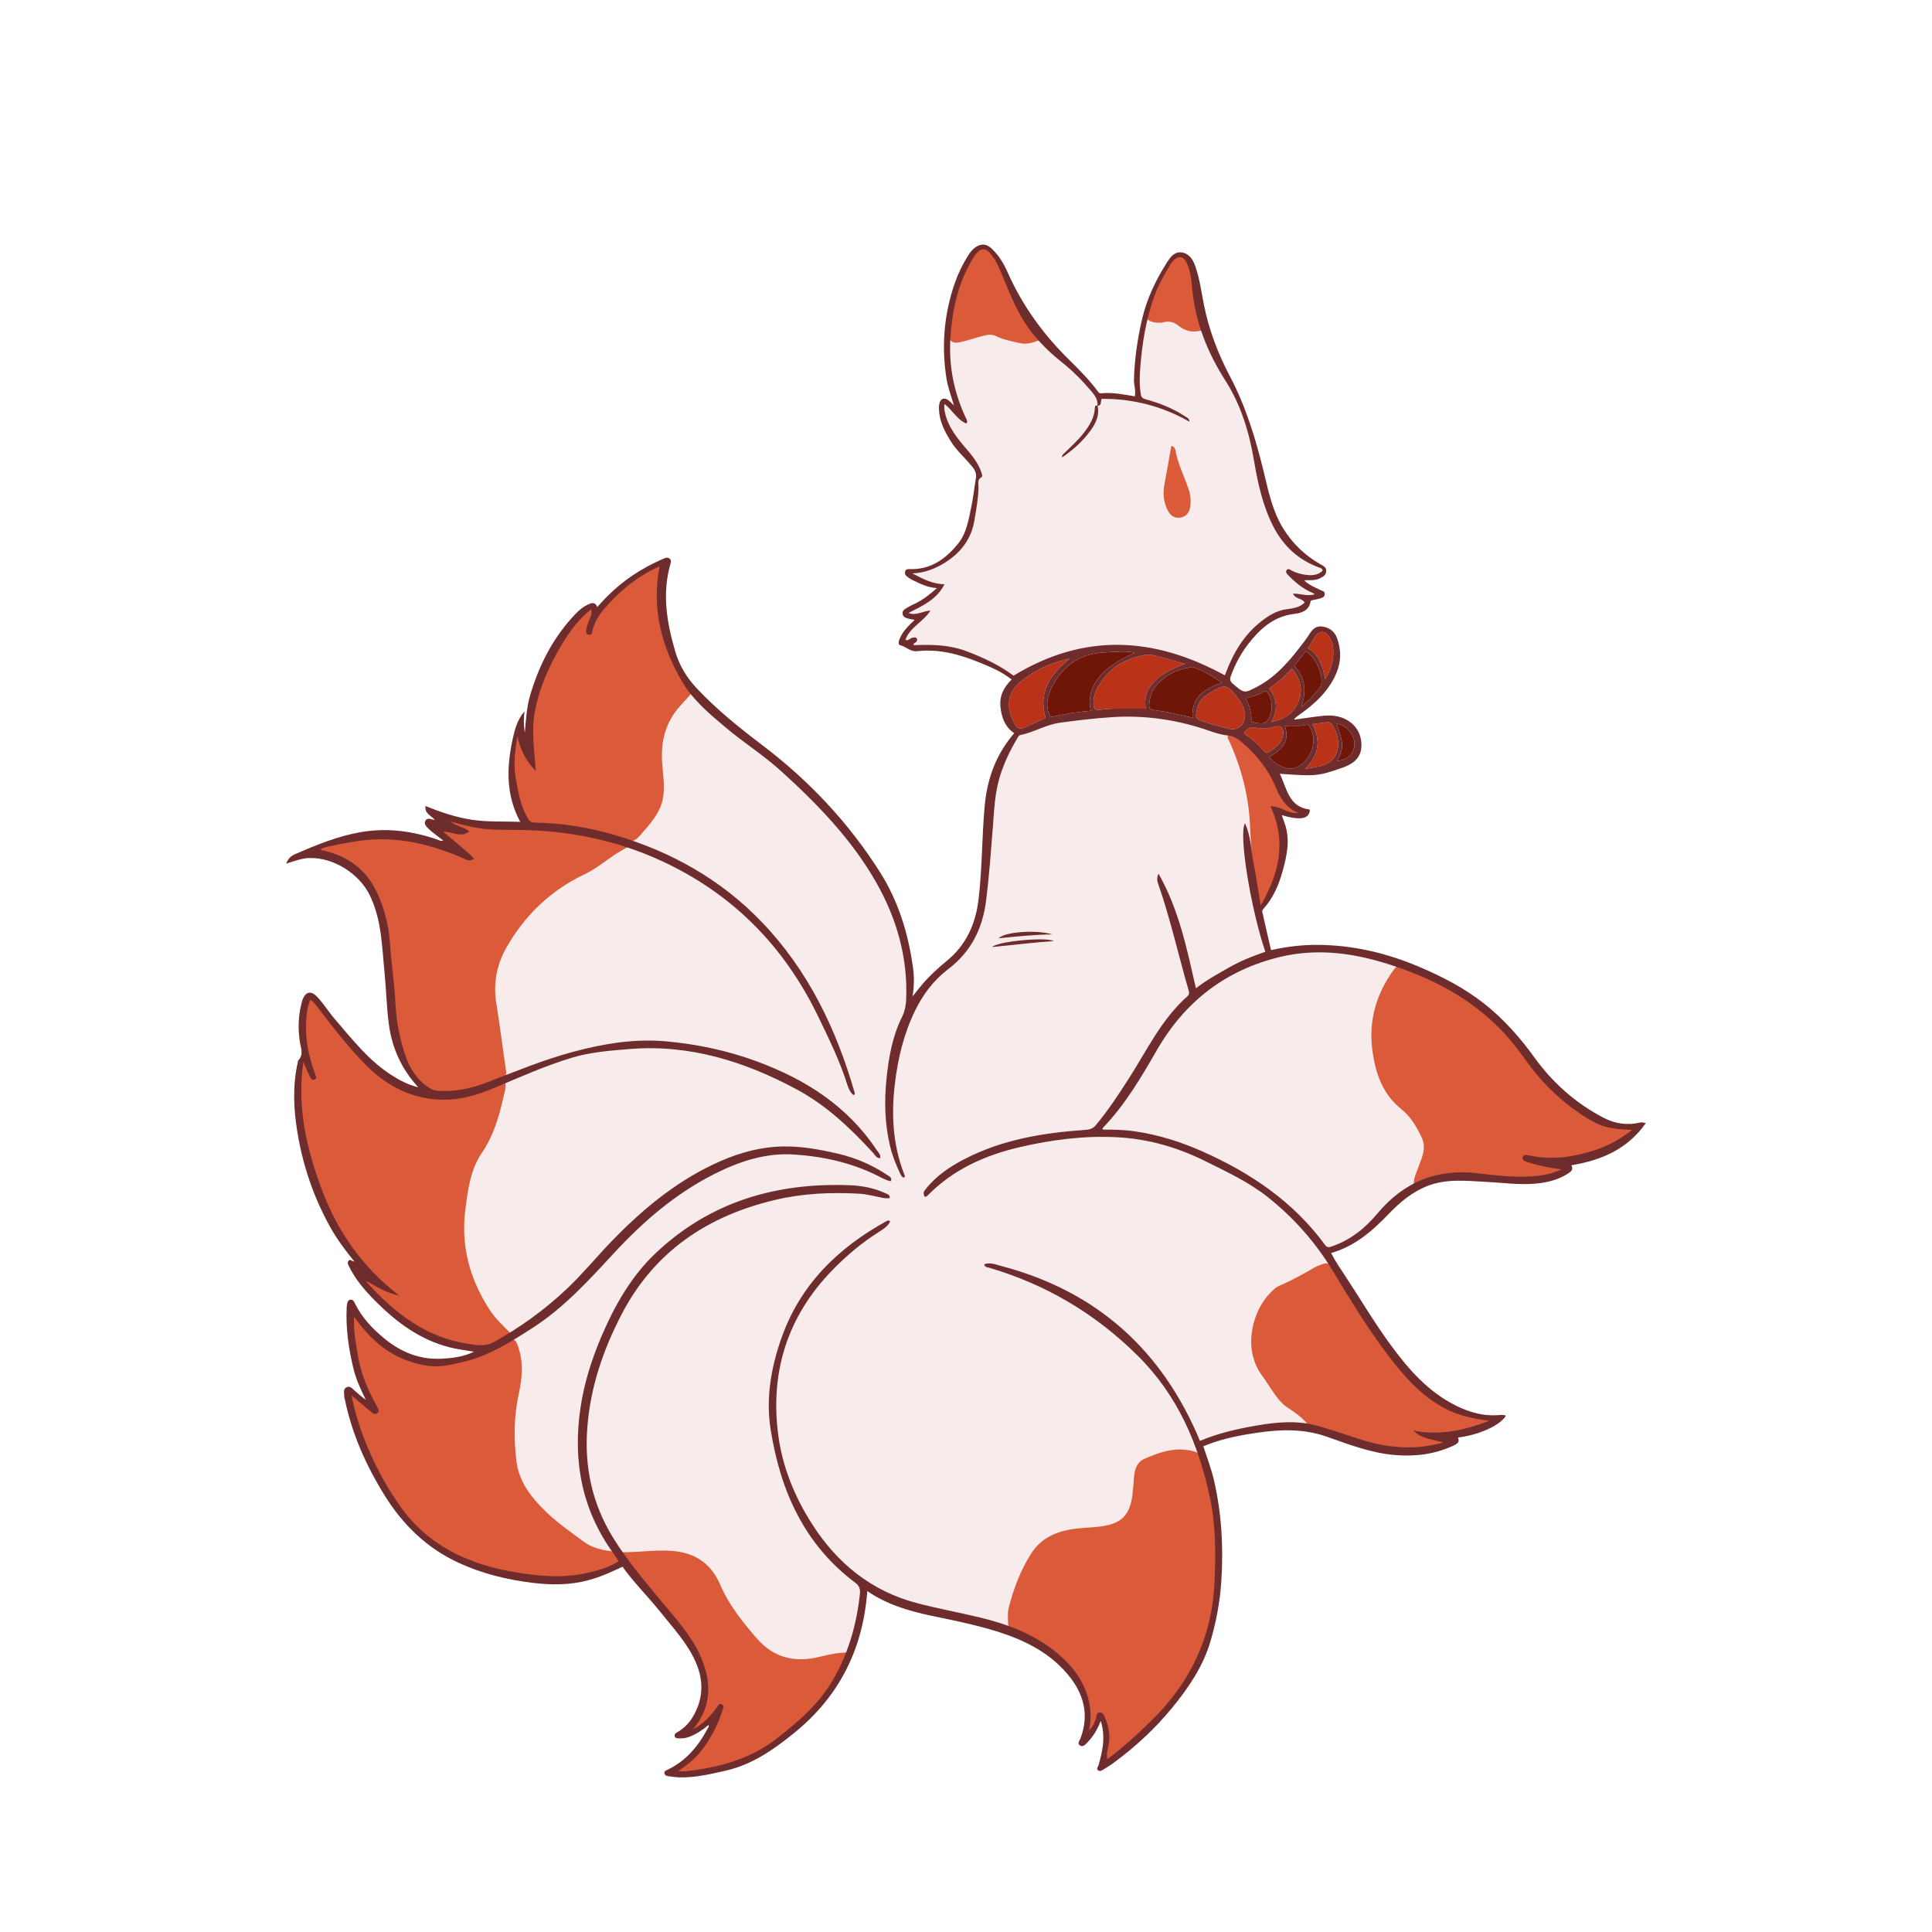 <?xml version="1.0" encoding="utf-8"?>
<!-- Generator: Adobe Illustrator 27.5.0, SVG Export Plug-In . SVG Version: 6.00 Build 0)  -->
<svg version="1.1" xmlns="http://www.w3.org/2000/svg" xmlns:xlink="http://www.w3.org/1999/xlink" x="0px" y="0px"
	 viewBox="0 0 500 500" style="enable-background:new 0 0 500 500;" xml:space="preserve">
<g id="BACKGROUND">
</g>
<g id="OBJECTS">
	<g>
		<g>
			<path style="fill:#F7EBEB;" d="M284.02,104.967c0.137-1.499-0.648-2.614-1.545-3.673c-2.326-2.745-4.838-5.301-7.664-7.541
				c-2.57-2.038-4.941-4.284-7.054-6.803c-3.966-4.726-6.195-10.37-8.49-15.979c-0.781-1.909-1.628-3.78-2.961-5.366
				c-1.245-1.482-2.415-1.465-3.652,0.035c-0.564,0.685-1.012,1.475-1.452,2.251c-3.444,6.088-4.809,12.761-5.234,19.63
				c-0.456,7.376,0.988,14.437,4.218,21.107c0.154,0.318,0.219,0.58-0.109,0.976c-2.409-0.974-3.555-3.492-5.658-5.059
				c-0.09,0.816-0.039,1.373,0.077,1.955c0.75,3.777,3.028,6.667,5.442,9.476c1.62,1.885,3.195,3.786,4.011,6.192
				c0.159,0.467,0.417,1.118,0.05,1.328c-1.109,0.636-0.757,1.629-0.765,2.5c-0.029,2.908-0.563,5.742-1.037,8.596
				c-0.806,4.858-3.458,8.362-7.534,10.952c-2.604,1.654-5.376,2.729-8.542,2.853c2.57,1.316,5.047,2.745,8.312,2.807
				c-2.061,4.087-5.812,5.606-9.318,7.441c2.073,0.787,3.691-0.546,5.67-0.622c-1.744,2.886-5.286,4.255-6.466,7.57
				c0.789,0.348,1.229-0.456,1.874-0.565c0.408-0.069,0.876-0.202,1.109,0.296c0.186,0.396-0.059,0.682-0.348,0.958
				c-0.184,0.175-0.629,0.168-0.485,0.69c4.643-0.217,9.257-0.111,13.696,1.575c4.394,1.669,8.618,3.643,12.136,6.319
				c18.296-11.166,36.378-10.096,54.641-0.119c-0.075,0.066,0.032,0.011,0.077-0.075c0.095-0.184,0.158-0.383,0.232-0.578
				c1.951-5.159,4.692-9.786,9.1-13.245c1.953-1.532,4.017-2.838,6.59-3.182c1.66-0.222,3.399-0.434,4.693-1.711
				c-0.645-1.239-2.352-0.808-3.011-2.334c1.933-0.049,3.722,0.789,5.646,0.167c-0.354-0.211-0.522-0.338-0.709-0.418
				c-2.42-1.035-4.405-2.668-6.205-4.543c-0.316-0.329-0.721-0.75-0.405-1.249c0.373-0.587,0.847-0.174,1.24,0.037
				c1.221,0.656,2.557,1.003,3.894,1.169c1.534,0.19,3.089,0.06,4.23-1.126c-0.169-0.578-0.473-0.624-0.782-0.734
				c-5.491-1.952-9.466-5.664-12.068-10.794c-2.668-5.26-3.933-11-4.899-16.749c-1.249-7.434-3.347-14.477-7.437-20.884
				c-4.619-7.237-7.759-15.028-8.567-23.672c-0.199-2.135-0.413-4.308-1.246-6.331c-0.967-2.348-2.329-2.573-3.953-0.682
				c-0.171,0.199-0.339,0.406-0.472,0.631c-1.525,2.578-3.032,5.166-4.067,7.992c-2.223,6.065-3.235,12.385-3.728,18.784
				c-0.173,2.243-0.236,4.529,0.138,6.791c0.131,0.791,0.451,1.105,1.25,1.32c3.613,0.972,7.067,2.352,10.213,4.419
				c0.442,0.29,1.051,0.442,1.173,1.41c-7.175-4.085-14.734-6.008-22.766-5.931c-0.343,0.719,0.105,1.742-1.045,1.805
				L284.02,104.967z"/>
			<path style="fill:#F7EBEB;" d="M90.991,361.15c1.789,9.494,6.629,20.309,12.632,28.75c3.982,5.599,9.088,9.763,15.28,12.672
				c5.681,2.668,11.707,4.038,17.886,4.841c5.097,0.663,10.201,0.821,15.245-0.353c2.781-0.648,5.546-1.427,8.073-2.991
				c-0.402-0.629-0.684-1.136-1.027-1.598c-8.482-11.452-10.914-24.28-8.844-38.193c0.953-6.406,2.891-12.502,5.419-18.418
				c3.424-8.011,7.693-15.565,14.076-21.589c14.079-13.287,31.186-18.264,50.198-17.538c3.145,0.12,6.271,0.715,9.185,2.056
				c0.544,0.251,1.225,0.391,1.156,1.276c-0.613,0.082-1.168,0.074-1.754-0.043c-2.06-0.409-4.12-0.974-6.202-1.092
				c-7.236-0.41-14.461-0.086-21.533,1.57c-17.612,4.124-31.489,13.365-39.971,29.767c-4.753,9.19-8.024,18.774-8.814,29.238
				c-0.778,10.311,1.291,19.703,6.707,28.508c3.589,5.834,8.003,10.972,12.326,16.23c4.683,5.697,9.888,11.052,11.749,18.678
				c0.634,2.599,0.671,4.909,0.199,7.378c-0.52,2.718-1.829,5.064-3.584,7.197c2.623-1.27,4.439-3.36,6.11-5.604
				c0.336-0.452,0.575-1.158,1.309-0.797c0.738,0.363,0.329,1.025,0.167,1.539c-1.112,3.543-2.798,6.799-4.968,9.809
				c-1.696,2.353-3.897,4.174-6.48,5.884c1.542,0.212,2.771-0.01,4.017-0.181c7.821-1.072,15.145-3.284,21.522-8.251
				c5.578-4.345,10.879-8.9,14.467-15.091c3.797-6.551,5.967-13.674,6.865-21.167c0.158-1.318,0.583-2.801-0.991-3.975
				c-13.293-9.918-19.468-23.9-21.975-39.722c-1.253-7.91,0.057-15.753,2.678-23.323c4.85-14.008,14.634-23.628,27.356-30.614
				c0.29-0.159,0.58-0.236,0.914,0.095c-0.617,1.286-1.793,2.017-2.932,2.733c-4.449,2.797-8.418,6.165-12.073,9.923
				c-11.536,11.862-16.062,26.176-14,42.388c1.068,8.392,4.271,16.278,8.89,23.443c6.496,10.077,15.299,17.219,27.045,20.295
				c5.282,1.383,10.663,2.383,15.979,3.642c7.292,1.727,14.219,4.329,20.103,9.136c4.307,3.519,7.528,7.75,8.564,13.418
				c0.417,2.285,0.387,4.5-0.152,6.757c1.071-0.945,1.543-2.13,1.896-3.408c0.136-0.493,0.137-1.272,0.961-1.241
				c0.664,0.026,0.992,0.55,1.215,1.1c0.919,2.264,1.544,4.536,1.051,7.059c-0.236,1.205-0.62,2.477-0.37,3.941
				c4.148-3.09,7.789-6.435,11.342-9.898c10.146-9.89,15.818-21.828,16.419-36.017c0.308-7.266,0.347-14.55-1.18-21.732
				c-2.965-13.947-8.378-26.572-18.748-36.835c-10.958-10.845-23.722-18.421-38.483-22.735c-0.394-0.115-1.012-0.032-1.19-0.877
				c1.568-0.604,3.068,0.096,4.475,0.466c24.642,6.482,41.604,21.772,51.354,45.248c4.856-2.06,9.765-3.137,14.733-3.993
				c5.331-0.919,10.658-1.389,15.963,0.168c3.229,0.948,6.435,1.964,9.625,3.045c7.34,2.488,14.79,3.422,22.642,1.192
				c-2.774-0.842-5.622-0.916-7.724-3.084c6.898,1.37,13.336-0.109,19.642-2.534c-4.083-0.515-8.002-1.321-11.654-3.284
				c-6.073-3.265-10.466-8.303-14.535-13.65c-5.305-6.97-9.832-14.476-14.371-21.946c-4.478-7.369-10.061-13.682-16.759-18.999
				c-4.89-3.881-10.567-6.523-16.131-9.291c-7.194-3.578-14.789-5.789-22.842-6.208c-8.476-0.442-16.808,0.617-25.06,2.522
				c-8.998,2.077-17.173,5.695-23.794,12.336c-0.28,0.281-0.55,0.671-1.057,0.491c-0.301-1.088-0.308-1.093,0.364-1.951
				c2.662-3.399,6.168-5.744,9.927-7.702c9.764-5.086,20.369-6.833,31.193-7.594c1.159-0.082,2.042-0.237,2.86-1.212
				c3.13-3.731,5.792-7.783,8.417-11.864c4.779-7.43,8.571-15.562,15.358-21.561c0.416-0.368,0.463-0.773,0.318-1.277
				c-2.671-9.234-4.758-18.635-7.913-27.731c-0.259-0.747-0.458-1.447,0.072-2.674c5.366,9.449,7.351,19.561,9.684,29.661
				c2.722-2.127,5.677-3.737,8.603-5.398c2.973-1.688,6.126-2.964,9.354-4.052c-3.762-11.027-6.987-30.67-5.255-33.254
				c1.576,3.493,1.573,7.14,2.259,10.614c0.698,3.534,1.203,7.107,1.793,10.662c4.76-8.19,6.793-16.576,2.535-25.687
				c2.687,0.003,4.66,2.077,7.193,1.744c-3.046-1.275-4.636-3.76-5.811-6.596c-1.944-4.688-5.02-8.515-8.875-11.756
				c-0.891-0.749-1.819-1.471-3.019-1.606c-1.737-0.194-3.417-0.628-5.051-1.206c-8.194-2.895-16.598-4.178-25.297-3.636
				c-4.576,0.285-9.107,0.839-13.645,1.455c-3.607,0.489-6.696,2.477-10.208,3.182c-0.437,0.088-0.62,0.532-0.839,0.897
				c-1.956,3.266-3.578,6.692-4.628,10.349c-1.228,4.278-1.356,8.712-1.706,13.121c-0.487,6.136-0.933,12.271-1.696,18.392
				c-0.918,7.368-3.921,13.345-9.835,17.841c-3.774,2.869-6.529,6.55-8.588,10.784c-2.908,5.979-4.421,12.333-5.202,18.906
				c-0.944,7.949-0.533,15.738,2.386,23.28c0.129,0.334,0.368,0.645-0.016,0.977c-0.594-0.147-0.804-0.64-1.024-1.114
				c-1.018-2.192-1.955-4.422-2.528-6.773c-1.438-5.899-1.601-11.874-0.967-17.892c0.576-5.467,1.526-10.829,3.999-15.817
				c0.708-1.428,1.01-2.981,1.074-4.57c0.434-10.845-2.458-20.92-7.745-30.222c-6.35-11.172-15.227-20.313-24.689-28.882
				c-4.541-4.113-9.748-7.399-14.426-11.349c-4.082-3.447-8.299-6.992-10.985-11.519c-5.425-9.144-8.076-19.116-5.993-29.921
				c-0.248-0.151-0.442,0.068-0.667,0.173c-5.508,2.553-10.012,6.372-13.893,10.984c-1.2,1.426-2.107,3.007-2.653,4.791
				c-0.214,0.698-0.106,1.914-1.221,1.559c-0.916-0.292-0.459-1.395-0.303-2.117c0.177-0.814,0.529-1.596,0.854-2.372
				c0.251-0.598,0.406-1.186,0.182-2.041c-4.214,3.351-6.917,7.719-9.359,12.266c-2.424,4.515-4.286,9.24-5.22,14.322
				c-0.936,5.092-0.053,10.144,0.248,15.24c-2.453-2.519-3.987-5.418-4.751-8.957c-0.583,3.629-1.033,6.996-0.477,10.441
				c0.605,3.753,1.279,7.461,3.194,10.822c0.396,0.695,0.844,1.047,1.729,1.061c7.035,0.112,13.924,1.206,20.68,3.184
				c14.656,4.292,27.613,11.551,38.196,22.606c11.95,12.483,19.232,27.616,23.964,44.079c0.06,0.21,0.116,0.529-0.328,0.643
				c-0.76-0.654-1.216-1.546-1.507-2.483c-1.943-6.251-4.812-12.1-7.659-17.967c-8.799-18.133-22.128-31.673-40.497-40.148
				c-11.912-5.496-24.466-7.955-37.539-8.032c-2.53-0.015-5.057,0.054-7.593-0.182c-3.125-0.29-6.136-1.049-9.402-1.951
				c1.537,1.24,3.344,1.345,4.825,2.524c-2.312,1.806-4.466,0.006-6.78,0.054c2.674,2.403,5.513,4.429,7.984,6.991
				c-1.325,1.008-2.306,0.112-3.217-0.279c-9.142-3.927-18.542-5.887-28.494-3.992c-1.341,0.255-2.706,0.41-4.027,0.739
				c-1.316,0.328-2.707,0.446-3.97,1.07c0.262,0.453,0.613,0.353,0.908,0.423c6.203,1.472,10.898,4.877,13.642,10.733
				c1.939,4.137,3.06,8.469,3.378,13.056c0.36,5.195,1.162,10.363,1.425,15.561c0.236,4.677,1.063,9.174,2.56,13.59
				c1.152,3.396,2.98,6.253,5.992,8.291c0.751,0.508,1.484,0.84,2.442,0.901c4.35,0.278,8.498-0.547,12.524-2.099
				c7.4-2.854,14.71-5.906,22.411-7.974c7.997-2.147,15.96-3.483,24.298-2.712c7.975,0.738,15.685,2.367,23.186,5.122
				c12.618,4.633,23.543,11.547,31.139,22.976c0.415,0.624,1.098,1.148,0.918,2.121c-1.025,0.028-1.326-0.809-1.824-1.353
				c-5.876-6.409-12.158-12.364-19.886-16.501c-13.49-7.222-27.681-11.661-43.243-10.378c-4.977,0.41-9.948,0.773-14.767,2.22
				c-6.915,2.077-13.482,5.029-20.12,7.82c-4.693,1.973-9.496,3.374-14.77,3.01c-7.556-0.521-13.572-3.926-18.71-9.151
				c-4.334-4.407-8.116-9.297-11.884-14.19c-0.658-0.855-1.218-1.827-2.281-2.449c-0.739,1.642-0.929,3.308-1.053,4.969
				c-0.368,4.915,0.58,9.631,2.298,14.213c0.189,0.505,0.517,1.072-0.07,1.392c-0.676,0.368-1.063-0.211-1.317-0.757
				c-0.57-1.225-1.108-2.464-1.66-3.697c-1.695,11.608,0.845,22.563,4.888,33.271c4.105,10.871,10.641,20,19.966,27.169
				c-3.117-0.665-5.748-2.166-8.391-3.73c-0.023,0.171-0.05,0.234-0.031,0.255c7.135,7.919,15.245,14.277,26.168,15.923
				c2.19,0.33,4.475,0.797,6.654-0.415c6.95-3.867,13.337-8.486,19.105-13.97c3.987-3.79,7.469-8.048,11.277-12.001
				c7.774-8.069,16.281-15.204,26.478-20.049c5.102-2.424,10.431-4.157,16.155-4.555c5.545-0.385,10.893,0.573,16.237,1.826
				c4.615,1.082,8.863,2.967,12.793,5.594c0.491,0.328,1.142,0.627,0.706,1.51c-1.296-0.264-2.377-0.92-3.489-1.472
				c-6.805-3.378-14.087-4.966-21.59-5.448c-7.471-0.48-14.361,1.878-20.902,5.22c-9.852,5.035-18.105,12.163-25.568,20.226
				c-6.531,7.056-12.971,14.177-21.153,19.443c-5.592,3.599-11.199,7.16-17.756,8.735c-3.005,0.722-6.067,1.499-9.201,1.063
				c-7.452-1.038-13.238-4.884-17.758-10.783c-0.423-0.552-0.843-1.106-1.465-1.922c-0.173,3.794,0.508,7.091,1.059,10.402
				c0.763,4.582,2.626,8.741,4.844,12.773c0.289,0.525,0.751,1.198,0.137,1.736c-0.693,0.607-1.273-0.005-1.792-0.434
				C94.298,363.941,92.734,362.614,90.991,361.15z"/>
			<path style="fill:#F7EBEB;" d="M422.405,292.428c-5.883-0.219-8.195-0.842-12.124-3.331c-5.678-3.596-10.534-8.099-14.521-13.507
				c-2.098-2.845-4.143-5.716-6.568-8.308c-8.661-9.259-19.556-14.697-31.485-18.247c-8.638-2.57-17.505-3.514-26.362-1.394
				c-14.108,3.377-24.715,11.563-31.957,24.151c-4.1,7.127-8.271,14.22-14.049,20.188c-0.036,0.038,0.04,0.184,0.083,0.356
				c2.777-0.004,5.577,0.047,8.342,0.453c6.071,0.892,11.854,2.724,17.471,5.22c12.496,5.551,23.502,13.005,31.686,24.17
				c0.62,0.845,1.174,0.594,1.896,0.341c4.716-1.655,8.445-4.629,11.62-8.432c6.841-8.193,15.467-11.752,26.212-10.426
				c4.579,0.565,9.222,1.096,13.877,0.763c2.51-0.18,4.975-0.583,7.601-1.782c-1.133-0.176-1.94-0.288-2.742-0.427
				c-2.169-0.378-4.307-0.881-6.396-1.585c-0.527-0.178-1.068-0.451-0.948-1.066c0.147-0.753,0.779-0.724,1.396-0.565
				c0.202,0.052,0.424,0.018,0.628,0.064c5.632,1.246,11.11,0.36,16.482-1.339C416.008,296.629,419.188,294.914,422.405,292.428z"/>
			<path style="fill:#BA3217;" d="M306.663,171.802c-2.504-0.704-4.762-1.398-7.053-1.957c-1.006-0.246-2.043-0.542-3.118-0.355
				c-4.28,0.744-8.023,2.466-10.768,5.967c-1.543,1.968-2.792,4.055-2.748,6.699c0.02,1.204,0.462,1.776,1.699,1.564
				c2.564-0.438,5.152-0.304,7.734-0.32c1.361-0.009,2.723-0.002,4.096-0.002C295.701,178.326,298.913,174.627,306.663,171.802z"/>
			<path style="fill:#701608;" d="M282.301,183.95c-1.378-6.006,2.524-11.119,11.331-15.022c-2.596-0.571-5.234-0.168-7.856-0.061
				c-6.25,0.255-10.704,3.447-13.521,8.889c-1.27,2.454-1.796,5.121-0.405,7.841C275.309,184.816,278.711,184.213,282.301,183.95z"
				/>
			<path style="fill:#701608;" d="M308.628,185.751c-0.357-5.494,3.231-7.47,7.582-9.086c-2.38-1.675-4.765-3.033-7.376-3.992
				c-0.186-0.068-0.424-0.044-0.627-0.006c-2.021,0.374-4.016,0.882-5.758,2.003c-2.605,1.677-4.681,3.797-4.986,7.089
				c-0.066,0.713-0.258,1.785,0.81,1.928C301.71,184.146,305.085,184.911,308.628,185.751z"/>
			<path style="fill:#BA3217;" d="M276.786,170.473c-4.687,0.959-8.891,2.894-12.595,5.899c-3.942,3.198-3.726,7.181-1.478,11.173
				c0.534,0.949,1.277,1.224,2.247,0.801c1.919-0.836,3.823-1.708,5.652-2.528C268.586,178.98,271.968,174.467,276.786,170.473z"/>
			<path style="fill:#BA3217;" d="M309.548,184.987c-0.14,0.698,0.362,1.26,1.464,1.611c2.402,0.764,4.799,1.532,7.267,2.056
				c1.63,0.346,3.242-0.557,3.71-2.128c0.695-2.329-0.374-4.214-1.706-5.937c-2.802-3.622-3.219-3.61-7.4-1.139
				C311.03,180.545,309.732,182.223,309.548,184.987z"/>
			<path style="fill:#701608;" d="M328.513,195.878c1.344,2.016,4.566,3.469,6.337,2.936c4.191-1.262,6.384-6.769,4.205-10.559
				c-0.204-0.355-0.348-0.839-0.903-0.678c-1.831,0.53-3.734,0.086-5.623,0.356C333.937,191.969,331.577,194.059,328.513,195.878z"
				/>
			<path style="fill:#BA3217;" d="M328.464,178.193c2.123,2.772,2.306,5.63,0.529,8.619c3.913-0.639,6.512-2.764,7.421-6.417
				c0.653-2.624-0.13-5.143-2.105-7.386C332.495,175.061,330.555,176.714,328.464,178.193z"/>
			<path style="fill:#BA3217;" d="M339.628,187.399c2.35,4.398,1.631,8.126-1.924,11.631c1.523-0.279,2.662-0.456,3.785-0.7
				c2.611-0.566,4.393-2.082,4.742-4.788c0.274-2.122-0.297-4.162-1.455-5.991c-0.298-0.47-0.776-0.717-1.355-0.646
				C342.233,187.051,341.047,187.213,339.628,187.399z"/>
			<path style="fill:#701608;" d="M337.902,168.541c-0.983,1.267-1.974,2.545-2.955,3.81c2.925,3.096,3.227,6.579,1.817,10.562
				c1.618-1.311,2.897-2.684,4.134-4.093c0.407-0.463,0.858-0.99,1.005-1.561C342.585,174.617,340.395,169.882,337.902,168.541z"/>
			<path style="fill:#BA3217;" d="M321.937,189.846c1.996,1.247,3.719,2.773,5.216,4.552c0.285,0.339,0.599,0.626,1.077,0.328
				c1.668-1.038,3.268-2.107,3.756-4.23c0.466-2.026-0.366-2.946-2.334-2.39c-1.395,0.394-2.873,0.632-4.214,0.291
				C323.861,187.995,322.815,188.281,321.937,189.846z"/>
			<path style="fill:#BA3217;" d="M338.479,167.732c3.051,1.764,3.796,4.773,4.491,7.996c1.426-2.229,2.064-4.491,2.095-6.873
				c0.018-1.401-0.238-2.842-1.093-4.046c-1.213-1.706-2.526-1.69-3.65,0.021C339.717,165.753,339.139,166.692,338.479,167.732z"/>
			<path style="fill:#701608;" d="M323.848,186.751c3.141,0.96,4.253,0.506,5.012-2.057c0.511-1.726,0.289-3.421-0.501-5.041
				c-0.323-0.663-0.773-1.029-1.493-0.589c-1.377,0.844-2.909,1.269-4.514,1.626C323.344,182.645,323.983,184.57,323.848,186.751z"
				/>
			<path style="fill:#701608;" d="M346.093,196.974c2.827-0.371,4.45-2.069,4.432-4.516c-0.018-2.455-2.128-4.818-4.615-5.168
				C347.753,192.511,347.776,193.424,346.093,196.974z"/>
		</g>
		<g>
			<path style="fill:#DB5A39;" d="M77.317,275.211c1.509-0.457,1.958-0.066,2.29,0.934c0.345,1.039,0.542,2.265,1.939,2.954
				c-1.347-2.928-2.036-5.882-2.422-8.867c-0.476-3.691-0.417-7.416,0.469-11.068c0.223-0.918,1.191-0.979,1.954-0.068
				c1.03,1.229,1.905,2.588,2.925,3.826c2.748,3.334,5.497,6.667,8.299,9.958c3.295,3.871,7.184,6.884,11.703,9.139
				c2.683,1.338,5.59,1.818,8.522,2.133c5.313,0.57,10.177-1.084,14.953-3.132c0.89-0.382,1.81-0.695,2.811-1.077
				c0.285,1.485-0.188,2.733-0.471,3.988c-1.143,5.058-2.567,10-5.552,14.363c-2.997,4.38-3.617,9.485-4.288,14.574
				c-1.259,9.543,1.11,18.18,6.312,26.17c1.488,2.286,3.469,4.094,5.511,6.158c-3.104,1.963-5.861,3.913-9.92,3.104
				c-3.408-0.679-6.758-1.341-10.019-2.58c-3.243-1.233-6.062-3.132-8.803-5.155c-3.044-2.247-5.711-4.936-8.333-7.658
				c-0.348-0.361-0.894-0.639-0.62-1.585c2.816,0.537,4.922,2.765,7.425,3.412C83.486,319.241,77.207,298.617,77.317,275.211z"/>
			<path style="fill:#DB5A39;" d="M285.813,455.397c0.926-4.1,1.731-8.105-0.971-11.827c-1.605,1.133-0.627,4.076-3.324,4.474
				c-0.04-0.451-0.144-0.773-0.083-1.06c1.229-5.786-0.83-10.573-4.389-14.977c-3.979-4.922-9.25-7.931-14.965-10.278
				c-0.848-0.348-1.157-0.733-1.189-1.556c-0.056-1.425-0.156-2.845,0.206-4.252c1.257-4.877,3.031-9.56,5.732-13.814
				c3.149-4.961,8.19-6.306,13.65-6.683c1.368-0.095,2.739-0.183,4.1-0.343c5.645-0.662,7.888-2.904,8.543-8.545
				c0.17-1.467,0.233-2.947,0.37-4.418c0.18-1.929,0.783-3.733,2.66-4.563c4.136-1.829,8.357-3.249,13.005-1.887
				c1.039,0.304,1.669,0.852,1.947,1.771c1.361,4.504,2.354,9.079,3.016,13.752c0.477,3.367,0.853,6.789,0.737,10.106
				c-0.121,3.483,0.03,6.994-0.397,10.499c-0.496,4.076-1.248,8.068-2.275,12.026c-1.252,4.825-3.771,9.007-6.53,13.088
				c-2.199,3.252-4.812,6.168-7.513,8.964c-2.349,2.432-4.836,4.776-7.539,6.854c-0.907,0.697-1.765,1.456-2.658,2.171
				C287.374,455.358,286.777,455.776,285.813,455.397z"/>
			<path style="fill:#DB5A39;" d="M122.156,222.511c-2.506-2.966-5.672-4.656-8.13-7.538c2.435-0.511,4.362,1.212,6.608,0.286
				c-1.336-1.135-3.229-0.912-4.156-2.475c1.322-0.516,2.349-0.012,3.363,0.282c3.012,0.874,6.102,1.288,9.21,1.359
				c4.416,0.1,8.84-0.04,13.245,0.36c5.626,0.511,11.208,1.298,16.602,3.075c1.17,0.385,2.443,0.457,3.74,1.306
				c-4.171,1.953-7.38,5.214-11.442,7.143c-8.838,4.197-15.545,10.745-20.273,19.16c-2.442,4.347-3.302,9.269-2.456,14.391
				c0.945,5.721,1.629,11.485,2.489,17.221c0.182,1.216-0.251,1.787-1.343,2.194c-4.216,1.57-8.366,3.215-12.991,3.41
				c-1.569,0.066-3.079-0.209-4.626-0.168c-1.2,0.031-1.886-1.21-2.786-1.879c-2.013-1.496-3.403-3.572-4.238-5.902
				c-1.718-4.795-2.769-9.697-3.03-14.858c-0.196-3.867-0.542-7.77-1.059-11.645c-0.521-3.903-0.571-7.866-1.678-11.689
				c-2.138-7.387-6.112-13.131-13.844-15.519c-0.93-0.287-1.889-0.484-2.849-0.726c-0.382-0.819,0.128-1.09,0.813-1.228
				c2.937-0.591,5.867-1.216,8.815-1.749c2.702-0.488,5.446-0.257,8.173-0.341c5.833-0.18,11.252,1.554,16.628,3.501
				C118.575,221.074,120.182,221.74,122.156,222.511z"/>
			<path style="fill:#DB5A39;" d="M90.734,361.038c2.771,0.739,4.136,3.403,6.773,4.349c-4.359-7.682-6.287-15.912-6.241-24.588
				c0.519-0.38,0.905-0.248,1.153,0.142c1.348,2.119,3.175,3.798,4.931,5.56c3.541,3.552,7.895,5.364,12.694,6.443
				c3.248,0.73,6.277-0.294,9.376-0.795c4.439-0.718,8.162-3.191,12.093-5.127c1.26-0.621,1.822-0.47,2.346,0.86
				c1.688,4.28,1.329,8.596,0.383,12.926c-1.267,5.798-1.315,11.693-0.567,17.484c0.708,5.476,4.154,9.709,8.113,13.419
				c2.857,2.677,6.08,4.901,9.211,7.234c1.995,1.487,4.34,2.148,6.77,2.445c0.967,0.118,1.644,0.473,2.14,1.291
				c0.785,1.292,0.644,1.894-0.809,2.503c-3.737,1.568-7.571,2.601-11.671,2.919c-8.549,0.663-16.76-0.772-24.757-3.557
				c-6.203-2.16-11.827-5.386-16.252-10.375c-2.931-3.304-5.323-7.001-7.53-10.819c-2.179-3.77-4.019-7.698-5.394-11.829
				c-1.057-3.174-2.151-6.342-2.833-9.627C90.623,361.704,90.693,361.491,90.734,361.038z"/>
			<path style="fill:#DB5A39;" d="M133.797,189.995c1.276,3.036,2.133,6.285,4.706,8.806c-0.241-2.002-0.463-3.877-0.715-5.712
				c-0.559-4.065-0.096-8.002,0.888-11.9c1.94-7.682,5.67-14.481,10.549-20.673c0.681-0.864,1.558-1.573,2.324-2.373
				c0.519-0.542,1.104-0.451,1.73-0.294c0.659,2.139-1.342,3.788-0.949,5.93c3.41-8.811,10.398-13.743,18.553-17.551
				c-1.93,12.262,1.321,23.045,8.1,33.181c-0.847,0.939-1.98,2.174-3.09,3.429c-3.641,4.117-4.902,8.98-4.541,14.372
				c0.194,2.889,0.678,5.767,0.322,8.683c-0.535,4.385-3.459,7.33-6.15,10.448c-1.162,1.346-2.209,1.663-4.019,1.039
				c-5.277-1.819-10.683-3.17-16.299-3.598c-2.492-0.19-4.964-0.661-7.477-0.586c-0.749,0.022-1.135-0.381-1.453-0.972
				c-1.84-3.422-2.631-7.124-3.206-10.937C132.499,197.497,133.014,193.821,133.797,189.995z"/>
			<path style="fill:#DB5A39;" d="M394.418,299.83c3.294,1.579,6.813,1.869,10.218,2.507c0.013,0.361,0.151,0.67-0.305,0.824
				c-2.308,0.779-4.637,1.447-7.088,1.599c-5.21,0.325-10.393-0.287-15.554-0.722c-5.532-0.467-10.748,0.069-15.827,2.657
				c-0.035-1.838,0.735-3.334,1.314-4.881c0.887-2.371,1.986-4.738,0.796-7.318c-1.292-2.803-2.864-5.492-5.278-7.429
				c-4.741-3.804-6.591-8.882-7.449-14.678c-1.183-7.996,0.813-15.032,5.493-21.473c0.633-0.872,1.144-1.094,2.19-0.691
				c7.768,2.992,15.154,6.605,21.616,11.995c4.951,4.129,8.677,9.249,12.568,14.287c4.738,6.134,10.48,11.187,17.645,14.335
				c2.229,0.979,4.712,1.487,7.239,0.939c0.298-0.065,0.622-0.009,0.894-0.009c0.333,0.63,0.066,0.942-0.361,1.245
				c-5.377,3.823-11.241,6.216-17.909,6.737c-3.053,0.238-6.016,0.274-9-0.362C395.307,299.325,394.893,299.233,394.418,299.83z"/>
			<path style="fill:#DB5A39;" d="M386.228,367.32c-0.619,2.439-14.103,4.582-19.71,3.208c2.214,1.599,5.083,1.61,7.503,2.81
				c-1.836,0.926-3.72,1.161-5.566,1.411c-6.091,0.826-11.994-0.266-17.734-2.213c-3.76-1.276-7.533-2.482-11.383-3.44
				c-0.455-0.113-0.769-0.328-1.032-0.642c-1.373-1.642-3.081-2.876-4.865-4.014c-1.644-1.049-2.81-2.539-3.893-4.107
				c-1.049-1.519-2.021-3.091-3.096-4.591c-4.861-6.787-2.393-16.456,2.394-21.252c0.675-0.676,1.366-1.357,2.243-1.734
				c3.203-1.378,6.247-3.053,9.248-4.816c0.271-0.159,0.574-0.264,0.868-0.382c2.498-1.008,2.541-0.903,4.098,1.271
				c2.804,3.918,5.013,8.209,7.714,12.177c4.532,6.66,8.906,13.481,15.056,18.853c4.382,3.827,9.332,6.463,15.239,7.011
				C384.29,366.959,385.257,367.167,386.228,367.32z"/>
			<path style="fill:#DB5A39;" d="M160.501,401.704c5.063,0.121,9.829-0.836,14.607-0.204c5.334,0.706,9.111,3.558,11.255,8.567
				c2.25,5.257,5.776,9.665,9.489,13.941c4.431,5.102,9.953,6.359,16.336,4.757c2.293-0.576,4.607-1.074,7.028-1.087
				c-4.403,15.256-24.956,32.18-44.336,30.782c2.844-2.134,5.66-4.308,7.528-7.374c1.823-2.994,3.671-5.993,4.389-9.945
				c-2.536,2.823-4.288,5.884-7.788,6.951c-0.499-0.846,0.014-1.146,0.348-1.523c2.673-3.02,3.887-6.672,3.725-10.575
				c-0.09-2.187-1.025-4.396-1.861-6.482c-1.798-4.487-4.998-8.085-7.918-11.846C169.198,412.377,164.275,407.745,160.501,401.704z"
				/>
			<path style="fill:#DB5A39;" d="M269.31,87.917c-1.955,0.775-3.623,1.299-5.471,0.865c-2.048-0.481-4.132-0.828-6.037-1.792
				c-1.114-0.564-2.271-0.369-3.397-0.072c-1.882,0.496-3.733,1.12-5.625,1.568c-2.703,0.641-3.321-0.321-3.039-3.079
				c0.375-3.677,1.085-7.256,2.113-10.775c1.017-3.482,2.341-6.858,4.804-9.621c1.012-1.136,2.601-1.069,3.699,0.021
				c1.936,1.921,2.806,4.448,3.802,6.88c2.018,4.929,4.105,9.812,7.388,14.07C268.017,86.594,268.587,87.13,269.31,87.917z"/>
			<path style="fill:#DB5A39;" d="M336.493,210.892c-2.582,0.439-4.496-1.253-6.922-1.837c0.617,1.969,1.267,3.779,1.626,5.676
				c0.675,3.57,0.11,7.045-0.508,10.541c-0.528,2.984-1.762,5.695-3.11,8.359c-0.28,0.554-0.599,1.46-1.623,1.017
				c-1.489-6.984-2.144-14.069-2.469-21.231c-0.341-7.538-2.245-14.798-5.394-21.694c-0.209-0.458-0.682-0.911-0.179-1.414
				c0.448-0.448,0.916-0.186,1.432,0.024c2.564,1.041,4.254,3.117,6.105,5.014c3.069,3.147,4.444,7.305,6.609,10.991
				c0.892,1.518,2.137,2.753,3.829,3.297C336.665,209.884,336.564,210.253,336.493,210.892z"/>
			<path style="fill:#DB5A39;" d="M311.216,85.441c-2.292,0.714-4.315,0.369-6.062-1.044c-1.307-1.058-2.65-1.445-4.25-0.94
				c-0.149,0.047-0.312,0.063-0.469,0.069c-1.128,0.041-2.292-0.075-3.215-0.664c-1.35-0.86-0.153-1.968,0.076-2.873
				c1.206-4.757,3.101-9.222,6.316-12.998c1.217-1.429,2.866-1.063,3.748,0.623c1.133,2.165,1.255,4.573,1.597,6.906
				C309.489,78.153,310.037,81.77,311.216,85.441z"/>
		</g>
		<g>
			<path style="fill:#6F2C2C;" d="M425.926,290.679c-4.78,6.764-11.497,9.6-19.264,10.892c0.656,1.185-0.178,1.702-0.969,2.207
				c-2.551,1.628-5.417,2.288-8.374,2.547c-4.328,0.379-8.624-0.264-12.936-0.477c-5.022-0.248-10.107-0.845-15.014,1.096
				c-3.935,1.558-7.083,4.21-9.926,7.173c-4.249,4.429-8.752,8.387-14.957,10.173c1.143,2.203,2.441,4.084,3.699,5.995
				c3.94,5.983,7.58,12.16,11.833,17.941c4.606,6.26,9.649,12.003,16.772,15.546c3.406,1.694,6.932,2.719,10.775,2.483
				c0.71-0.044,1.452-0.2,2.164,0.117c-1.376,2.456-7.008,5.038-12.416,5.653c0.569,1.197-0.245,1.679-1.135,2.093
				c-4.849,2.258-9.932,2.893-15.244,2.437c-6.173-0.531-11.88-2.745-17.618-4.758c-5.832-2.047-11.69-1.899-17.62-1.052
				c-4.421,0.632-8.812,1.455-13.013,3.057c-0.388,0.148-0.775,0.298-1.274,0.491c1,2.983,2.094,5.875,2.787,8.888
				c1.988,8.639,2.453,17.37,1.868,26.208c-0.346,5.231-1.316,10.331-2.774,15.319c-1.908,6.526-5.672,12.072-9.941,17.279
				c-4.442,5.416-9.559,10.126-15.193,14.276c-0.888,0.654-1.842,1.221-2.782,1.802c-0.415,0.257-0.9,0.443-1.293-0.011
				c-0.356-0.41,0.067-0.736,0.18-1.12c1.084-3.681,1.91-7.388,0.617-11.562c-0.915,2.353-2.061,4.148-3.574,5.695
				c-0.479,0.489-1.062,1.113-1.768,0.684c-0.841-0.511-0.16-1.217,0.066-1.804c2.419-6.279,0.799-11.83-3.343-16.707
				c-5.25-6.182-12.366-9.339-19.963-11.543c-5.051-1.466-10.211-2.483-15.355-3.565c-5.842-1.228-11.516-2.939-16.484-6.359
				c-1.122,15.062-7.288,27.316-19.011,36.789c-5.298,4.281-10.76,8.101-17.538,9.658c-3.952,0.908-7.891,1.839-11.977,1.769
				c-0.994-0.017-1.985-0.205-2.978-0.308c-0.52-0.054-0.954-0.286-1.013-0.817c-0.056-0.502,0.405-0.654,0.8-0.842
				c4.84-2.299,8.045-6.187,10.478-10.818c0.113-0.214,0.367-0.412,0.125-0.759c-1.491,1.246-3.075,2.335-4.905,3.029
				c-0.855,0.324-1.719,0.472-2.626,0.406c-0.458-0.033-1.016,0.102-1.185-0.517c-0.156-0.573,0.248-0.836,0.688-1.085
				c2.67-1.505,4.263-3.928,5.294-6.68c1.453-3.878,1.073-7.776-0.583-11.512c-2.19-4.94-5.888-8.843-9.2-13.004
				c-3.121-3.922-6.735-7.43-9.712-11.61c-2.875,1.352-5.74,2.649-8.773,3.473c-4.803,1.306-9.688,1.286-14.589,0.682
				c-6.614-0.814-13.021-2.38-19.097-5.192c-8.21-3.801-14.368-9.791-19.113-17.426c-4.798-7.718-8.438-15.878-10.287-24.8
				c-0.053-0.257-0.174-0.516-0.163-0.769c0.037-0.851-0.432-1.915,0.622-2.415c0.964-0.458,1.529,0.416,2.153,0.951
				c0.906,0.777,1.801,1.567,2.802,2.295c-1.273-2.597-2.498-5.194-3.181-8.008c-1.259-5.189-2.026-10.43-1.766-15.788
				c0.015-0.316,0.023-0.64,0.101-0.943c0.129-0.495,0.168-1.087,0.867-1.165c0.674-0.075,0.916,0.426,1.144,0.9
				c1.807,3.745,4.607,6.664,7.778,9.249c4.32,3.521,9.234,5.451,14.874,5.108c2.714-0.165,5.43-0.468,8.204-1.795
				c-2.321-0.411-4.404-0.642-6.412-1.159c-7.597-1.959-13.651-6.458-19.081-11.902c-2.688-2.695-5.175-5.563-6.869-9.027
				c-0.238-0.486-0.524-0.958-0.116-1.457c0.499-0.609,0.86,0.264,1.492,0.197c-2.315-2.884-4.472-5.725-6.213-8.85
				c-4.292-7.706-7.109-15.904-8.529-24.626c-0.975-5.988-1.257-11.921,0.062-17.875c0.057-0.255,0.05-0.583,0.207-0.748
				c1.43-1.5,0.6-3.187,0.366-4.78c-0.481-3.273-0.416-6.505,0.374-9.718c0.113-0.459,0.224-0.925,0.405-1.36
				c0.772-1.859,2.108-2.143,3.534-0.716c1.76,1.761,3.021,3.93,4.639,5.808c4.542,5.273,8.812,10.822,14.801,14.635
				c2.086,1.328,4.236,2.496,6.9,3.137c-4.349-4.709-6.758-10.123-7.59-16.148c-0.626-4.532-0.693-9.138-1.153-13.697
				c-0.68-6.731-0.734-13.573-3.82-19.873c-2.762-5.639-9.468-9.848-15.741-9.607c-1.986,0.076-3.835,0.812-5.873,1.451
				c0.456-1.345,1.339-2.052,2.339-2.482c5.501-2.367,11.007-4.655,16.991-5.681c6.799-1.166,13.307-0.29,19.737,1.909
				c0.431,0.147,0.837,0.481,1.583,0.281c-1.061-0.815-2.019-1.533-2.954-2.28c-0.411-0.328-0.789-0.701-1.155-1.079
				c-0.496-0.513-0.929-1.107-0.483-1.824c0.418-0.672,1.09-0.471,1.713-0.295c0.179,0.051,0.364,0.079,0.689,0.147
				c-0.88-1.172-2.648-1.526-2.434-3.619c3.968,1.604,7.864,2.928,11.949,3.553c4.123,0.631,8.276,0.392,12.595,0.553
				c-3.714-6.862-3.538-13.928-2.047-21.057c0.556-2.659,1.24-5.359,3.14-7.547c-0.238,1.864-0.199,3.686,0.091,5.514
				c0.306-3.296,0.448-6.607,1.407-9.8c2.385-7.939,6.079-15.139,11.91-21.137c0.891-0.916,1.881-1.692,3.044-2.229
				c0.899-0.415,1.804-0.761,2.396,0.648c2.775-3.173,5.719-5.869,9.054-8.118c2.58-1.74,5.309-3.208,8.171-4.427
				c0.491-0.209,1.032-0.366,1.498,0.036c0.411,0.355,0.36,0.821,0.218,1.313c-2.224,7.699-0.973,15.194,1.219,22.674
				c1.078,3.679,2.943,6.763,5.565,9.558c5.191,5.534,11.062,10.224,17.084,14.802c12.078,9.182,22.365,20.115,30.459,32.969
				c4.746,7.538,7.281,15.965,8.461,24.766c0.305,2.276,0.267,4.627-0.141,7.199c0.746-0.931,1.346-1.693,1.96-2.445
				c2.043-2.502,4.368-4.685,6.884-6.734c4.983-4.056,7.453-9.481,8.22-15.838c0.973-8.075,0.864-16.21,1.601-24.294
				c0.637-6.992,2.922-13.33,7.643-18.801c-2.408-1.615-3.252-4.047-3.553-6.735c-0.317-2.831,0.806-5.134,2.888-7.163
				c-2.646-2.074-5.589-3.294-8.553-4.488c-5.083-2.049-10.292-3.469-15.828-2.834c-1.794,0.205-2.884-1.143-4.401-1.522
				c-0.747-0.187-0.441-1.135-0.158-1.794c0.809-1.891,2.251-3.28,3.843-4.795c-0.66-0.123-1.194-0.179-1.7-0.328
				c-0.658-0.194-1.357-0.421-1.437-1.262c-0.071-0.745,0.457-1.144,1.019-1.463c0.686-0.389,1.384-0.761,2.098-1.097
				c2.068-0.971,3.838-2.35,5.784-4.068c-2.506-0.15-4.427-1.184-6.384-2.107c-0.516-0.244-0.983-0.605-1.443-0.951
				c-0.417-0.315-0.551-0.774-0.405-1.274c0.171-0.585,0.669-0.599,1.156-0.582c5.549,0.191,9.496-2.736,12.705-6.799
				c1.997-2.529,2.492-5.762,3.165-8.83c0.572-2.609,0.844-5.283,1.287-7.922c0.203-1.206-0.264-2.137-0.997-3.02
				c-1.816-2.19-3.993-4.073-5.51-6.519c-1.566-2.527-2.923-5.126-3.049-8.183c-0.019-0.472-0.008-0.955,0.07-1.419
				c0.246-1.474,1.341-1.872,2.497-0.916c0.363,0.301,0.687,0.65,1.302,1.238c-0.746-2.527-1.569-4.681-1.929-6.962
				c-1.22-7.719-0.742-15.298,1.532-22.794c0.941-3.102,2.203-6.019,3.903-8.759c0.499-0.805,1.024-1.601,1.787-2.2
				c1.579-1.239,3.086-1.201,4.521,0.172c1.82,1.74,3.099,3.871,4.104,6.139c3.809,8.603,9.217,16.048,15.92,22.626
				c2.63,2.581,5.227,5.225,7.441,8.198c0.2,0.268,0.373,0.493,0.751,0.454c2.957-0.302,5.842,0.291,8.768,0.786
				c0.358-1.489-0.247-2.867-0.208-4.284c0.146-5.331,0.903-10.562,2.118-15.757c1.239-5.299,3.551-10.085,6.434-14.633
				c0.853-1.346,1.89-2.77,3.671-2.586c1.911,0.198,2.969,1.691,3.589,3.407c1.203,3.33,1.63,6.844,2.323,10.293
				c1.297,6.451,3.64,12.559,6.681,18.324c4.182,7.927,6.728,16.344,8.821,24.986c1.195,4.936,2.224,9.965,4.968,14.407
				c2.443,3.954,5.666,7.038,9.69,9.325c0.713,0.405,1.557,0.725,1.461,1.824c-0.096,1.092-0.93,1.438-1.735,1.833
				c-1.189,0.584-2.477,0.394-3.983,0.445c1.251,1.276,2.716,1.796,4.074,2.478c0.547,0.275,1.345,0.332,1.278,1.166
				c-0.06,0.753-0.75,0.945-1.367,1.115c-0.451,0.124-0.913,0.21-1.37,0.315c-0.354,0.082-0.902,0.078-0.957,0.433
				c-0.369,2.423-2.445,3.006-4.174,3.205c-5.3,0.609-8.807,3.8-11.847,7.672c-1.982,2.524-3.501,5.374-4.604,8.419
				c-0.297,0.82-0.213,1.36,0.531,1.998c2.908,2.495,2.935,2.544,6.356,0.727c5.191-2.756,8.749-7.207,12.192-11.773
				c0.412-0.547,0.821-1.101,1.179-1.684c0.817-1.331,1.768-2.364,3.547-2.066c1.771,0.296,3.047,1.293,3.65,2.908
				c1.126,3.013,1.138,6.078-0.123,9.083c-1.998,4.761-5.648,8.058-9.758,10.939c-0.424,0.297-0.86,0.577-1.227,1.153
				c1.858-0.257,3.715-0.53,5.576-0.768c1.565-0.2,3.123-0.417,4.717-0.231c3.65,0.426,6.561,2.788,7.069,6.384
				c0.469,3.324-0.817,5.644-4.719,7.008c-6.445,2.254-6.899,2.291-16.312,1.61c1.856,3.835,2.285,8.626,7.775,9.268
				c-0.088,2.421-2.353,2.889-7.271,1.449c0.254,0.719,0.465,1.339,0.692,1.953c1.567,4.241,0.676,8.393-0.473,12.527
				c-1.009,3.632-2.476,7.046-5.057,9.866c-0.351,0.384-0.198,0.694-0.132,0.993c0.702,3.163,1.44,6.317,2.194,9.586
				c4.066-0.91,8.011-1.38,12.026-1.36c9.144,0.045,17.839,2.099,26.218,5.641c5.991,2.532,11.748,5.502,16.88,9.541
				c5.054,3.977,9.266,8.735,13.031,13.953c4.725,6.548,10.654,11.82,17.839,15.583c2.981,1.561,6.159,2.058,9.484,1.273
				c0.203-0.048,0.421-0.062,0.628-0.046C425.249,290.49,425.447,290.564,425.926,290.679z M284.02,104.967
				c0.137-1.499-0.648-2.614-1.545-3.673c-2.326-2.745-4.838-5.301-7.664-7.541c-2.57-2.038-4.941-4.284-7.054-6.803
				c-3.966-4.726-6.195-10.37-8.49-15.979c-0.781-1.909-1.628-3.78-2.961-5.366c-1.245-1.482-2.415-1.465-3.652,0.035
				c-0.564,0.685-1.012,1.475-1.452,2.251c-3.444,6.088-4.809,12.761-5.234,19.63c-0.456,7.376,0.988,14.437,4.218,21.107
				c0.154,0.318,0.219,0.58-0.109,0.976c-2.409-0.974-3.555-3.492-5.658-5.059c-0.09,0.816-0.039,1.373,0.077,1.955
				c0.75,3.777,3.028,6.667,5.442,9.476c1.62,1.885,3.195,3.786,4.011,6.192c0.159,0.467,0.417,1.118,0.05,1.328
				c-1.109,0.636-0.757,1.629-0.765,2.5c-0.029,2.908-0.563,5.742-1.037,8.596c-0.806,4.858-3.458,8.362-7.534,10.952
				c-2.604,1.654-5.376,2.729-8.542,2.853c2.57,1.316,5.047,2.745,8.312,2.807c-2.061,4.087-5.812,5.606-9.318,7.441
				c2.073,0.787,3.691-0.546,5.67-0.622c-1.744,2.886-5.286,4.255-6.466,7.57c0.789,0.348,1.229-0.456,1.874-0.565
				c0.408-0.069,0.876-0.202,1.109,0.296c0.186,0.396-0.059,0.682-0.348,0.958c-0.184,0.175-0.629,0.168-0.485,0.69
				c4.643-0.217,9.257-0.111,13.696,1.575c4.394,1.669,8.618,3.643,12.136,6.319c18.296-11.166,36.378-10.096,54.641-0.119
				c-0.075,0.066,0.032,0.011,0.077-0.075c0.095-0.184,0.158-0.383,0.232-0.578c1.951-5.159,4.692-9.786,9.1-13.245
				c1.953-1.532,4.017-2.838,6.59-3.182c1.66-0.222,3.399-0.434,4.693-1.711c-0.645-1.239-2.352-0.808-3.011-2.334
				c1.933-0.049,3.722,0.789,5.646,0.167c-0.354-0.211-0.522-0.338-0.709-0.418c-2.42-1.035-4.405-2.668-6.205-4.543
				c-0.316-0.329-0.721-0.75-0.405-1.249c0.373-0.587,0.847-0.174,1.24,0.037c1.221,0.656,2.557,1.003,3.894,1.169
				c1.534,0.19,3.089,0.06,4.23-1.126c-0.169-0.578-0.473-0.624-0.782-0.734c-5.491-1.952-9.466-5.664-12.068-10.794
				c-2.668-5.26-3.933-11-4.899-16.749c-1.249-7.434-3.347-14.477-7.437-20.884c-4.619-7.237-7.759-15.028-8.567-23.672
				c-0.199-2.135-0.413-4.308-1.246-6.331c-0.967-2.348-2.329-2.573-3.953-0.682c-0.171,0.199-0.339,0.406-0.472,0.631
				c-1.525,2.578-3.032,5.166-4.067,7.992c-2.223,6.065-3.235,12.385-3.728,18.784c-0.173,2.243-0.236,4.529,0.138,6.791
				c0.131,0.791,0.451,1.105,1.25,1.32c3.613,0.972,7.067,2.352,10.213,4.419c0.442,0.29,1.051,0.442,1.173,1.41
				c-7.175-4.085-14.734-6.008-22.766-5.931c-0.343,0.719,0.105,1.742-1.045,1.805L284.02,104.967z M90.991,361.15
				c1.789,9.494,6.629,20.309,12.632,28.75c3.982,5.599,9.088,9.763,15.28,12.672c5.681,2.668,11.707,4.038,17.886,4.841
				c5.097,0.663,10.201,0.821,15.245-0.353c2.781-0.648,5.546-1.427,8.073-2.991c-0.402-0.629-0.684-1.136-1.027-1.598
				c-8.482-11.452-10.914-24.28-8.844-38.193c0.953-6.406,2.891-12.502,5.419-18.418c3.424-8.011,7.693-15.565,14.076-21.589
				c14.079-13.287,31.186-18.264,50.198-17.538c3.145,0.12,6.271,0.715,9.185,2.056c0.544,0.251,1.225,0.391,1.156,1.276
				c-0.613,0.082-1.168,0.074-1.754-0.043c-2.06-0.409-4.12-0.974-6.202-1.092c-7.236-0.41-14.461-0.086-21.533,1.57
				c-17.612,4.124-31.489,13.365-39.971,29.767c-4.753,9.19-8.024,18.774-8.814,29.238c-0.778,10.311,1.291,19.703,6.707,28.508
				c3.589,5.834,8.003,10.972,12.326,16.23c4.683,5.697,9.888,11.052,11.749,18.678c0.634,2.599,0.671,4.909,0.199,7.378
				c-0.52,2.718-1.829,5.064-3.584,7.197c2.623-1.27,4.439-3.36,6.11-5.604c0.336-0.452,0.575-1.158,1.309-0.797
				c0.738,0.363,0.329,1.025,0.167,1.539c-1.112,3.543-2.798,6.799-4.968,9.809c-1.696,2.353-3.897,4.174-6.48,5.884
				c1.542,0.212,2.771-0.01,4.017-0.181c7.821-1.072,15.145-3.284,21.522-8.251c5.578-4.345,10.879-8.9,14.467-15.091
				c3.797-6.551,5.967-13.674,6.865-21.167c0.158-1.318,0.583-2.801-0.991-3.975c-13.293-9.918-19.468-23.9-21.975-39.722
				c-1.253-7.91,0.057-15.753,2.678-23.323c4.85-14.008,14.634-23.628,27.356-30.614c0.29-0.159,0.58-0.236,0.914,0.095
				c-0.617,1.286-1.793,2.017-2.932,2.733c-4.449,2.797-8.418,6.165-12.073,9.923c-11.536,11.862-16.062,26.176-14,42.388
				c1.068,8.392,4.271,16.278,8.89,23.443c6.496,10.077,15.299,17.219,27.045,20.295c5.282,1.383,10.663,2.383,15.979,3.642
				c7.292,1.727,14.219,4.329,20.103,9.136c4.307,3.519,7.528,7.75,8.564,13.418c0.417,2.285,0.387,4.5-0.152,6.757
				c1.071-0.945,1.543-2.13,1.896-3.408c0.136-0.493,0.137-1.272,0.961-1.241c0.664,0.026,0.992,0.55,1.215,1.1
				c0.919,2.264,1.544,4.536,1.051,7.059c-0.236,1.205-0.62,2.477-0.37,3.941c4.148-3.09,7.789-6.435,11.342-9.898
				c10.146-9.89,15.818-21.828,16.419-36.017c0.308-7.266,0.347-14.55-1.18-21.732c-2.965-13.947-8.378-26.572-18.748-36.835
				c-10.958-10.845-23.722-18.421-38.483-22.735c-0.394-0.115-1.012-0.032-1.19-0.877c1.568-0.604,3.068,0.096,4.475,0.466
				c24.642,6.482,41.604,21.772,51.354,45.248c4.856-2.06,9.765-3.137,14.733-3.993c5.331-0.919,10.658-1.389,15.963,0.168
				c3.229,0.948,6.435,1.964,9.625,3.045c7.34,2.488,14.79,3.422,22.642,1.192c-2.774-0.842-5.622-0.916-7.724-3.084
				c6.898,1.37,13.336-0.109,19.642-2.534c-4.083-0.515-8.002-1.321-11.654-3.284c-6.073-3.265-10.466-8.303-14.535-13.65
				c-5.305-6.97-9.832-14.476-14.371-21.946c-4.478-7.369-10.061-13.682-16.759-18.999c-4.89-3.881-10.567-6.523-16.131-9.291
				c-7.194-3.578-14.789-5.789-22.842-6.208c-8.476-0.442-16.808,0.617-25.06,2.522c-8.998,2.077-17.173,5.695-23.794,12.336
				c-0.28,0.281-0.55,0.671-1.057,0.491c-0.301-1.088-0.308-1.093,0.364-1.951c2.662-3.399,6.168-5.744,9.927-7.702
				c9.764-5.086,20.369-6.833,31.193-7.594c1.159-0.082,2.042-0.237,2.86-1.212c3.13-3.731,5.792-7.783,8.417-11.864
				c4.779-7.43,8.571-15.562,15.358-21.561c0.416-0.368,0.463-0.773,0.318-1.277c-2.671-9.234-4.758-18.635-7.913-27.731
				c-0.259-0.747-0.458-1.447,0.072-2.674c5.366,9.449,7.351,19.561,9.684,29.661c2.722-2.127,5.677-3.737,8.603-5.398
				c2.973-1.688,6.126-2.964,9.354-4.052c-3.762-11.027-6.987-30.67-5.255-33.254c1.576,3.493,1.573,7.14,2.259,10.614
				c0.698,3.534,1.203,7.107,1.793,10.662c4.76-8.19,6.793-16.576,2.535-25.687c2.687,0.003,4.66,2.077,7.193,1.744
				c-3.046-1.275-4.636-3.76-5.811-6.596c-1.944-4.688-5.02-8.515-8.875-11.756c-0.891-0.749-1.819-1.471-3.019-1.606
				c-1.737-0.194-3.417-0.628-5.051-1.206c-8.194-2.895-16.598-4.178-25.297-3.636c-4.576,0.285-9.107,0.839-13.645,1.455
				c-3.607,0.489-6.696,2.477-10.208,3.182c-0.437,0.088-0.62,0.532-0.839,0.897c-1.956,3.266-3.578,6.692-4.628,10.349
				c-1.228,4.278-1.356,8.712-1.706,13.121c-0.487,6.136-0.933,12.271-1.696,18.392c-0.918,7.368-3.921,13.345-9.835,17.841
				c-3.774,2.869-6.529,6.55-8.588,10.784c-2.908,5.979-4.421,12.333-5.202,18.906c-0.944,7.949-0.533,15.738,2.386,23.28
				c0.129,0.334,0.368,0.645-0.016,0.977c-0.594-0.147-0.804-0.64-1.024-1.114c-1.018-2.192-1.955-4.422-2.528-6.773
				c-1.438-5.899-1.601-11.874-0.967-17.892c0.576-5.467,1.526-10.829,3.999-15.817c0.708-1.428,1.01-2.981,1.074-4.57
				c0.434-10.845-2.458-20.92-7.745-30.222c-6.35-11.172-15.227-20.313-24.689-28.882c-4.541-4.113-9.748-7.399-14.426-11.349
				c-4.082-3.447-8.299-6.992-10.985-11.519c-5.425-9.144-8.076-19.116-5.993-29.921c-0.248-0.151-0.442,0.068-0.667,0.173
				c-5.508,2.553-10.012,6.372-13.893,10.984c-1.2,1.426-2.107,3.007-2.653,4.791c-0.214,0.698-0.106,1.914-1.221,1.559
				c-0.916-0.292-0.459-1.395-0.303-2.117c0.177-0.814,0.529-1.596,0.854-2.372c0.251-0.598,0.406-1.186,0.182-2.041
				c-4.214,3.351-6.917,7.719-9.359,12.266c-2.424,4.515-4.286,9.24-5.22,14.322c-0.936,5.092-0.053,10.144,0.248,15.24
				c-2.453-2.519-3.987-5.418-4.751-8.957c-0.583,3.629-1.033,6.996-0.477,10.441c0.605,3.753,1.279,7.461,3.194,10.822
				c0.396,0.695,0.844,1.047,1.729,1.061c7.035,0.112,13.924,1.206,20.68,3.184c14.656,4.292,27.613,11.551,38.196,22.606
				c11.95,12.483,19.232,27.616,23.964,44.079c0.06,0.21,0.116,0.529-0.328,0.643c-0.76-0.654-1.216-1.546-1.507-2.483
				c-1.943-6.251-4.812-12.1-7.659-17.967c-8.799-18.133-22.128-31.673-40.497-40.148c-11.912-5.496-24.466-7.955-37.539-8.032
				c-2.53-0.015-5.057,0.054-7.593-0.182c-3.125-0.29-6.136-1.049-9.402-1.951c1.537,1.24,3.344,1.345,4.825,2.524
				c-2.312,1.806-4.466,0.006-6.78,0.054c2.674,2.403,5.513,4.429,7.984,6.991c-1.325,1.008-2.306,0.112-3.217-0.279
				c-9.142-3.927-18.542-5.887-28.494-3.992c-1.341,0.255-2.706,0.41-4.027,0.739c-1.316,0.328-2.707,0.446-3.97,1.07
				c0.262,0.453,0.613,0.353,0.908,0.423c6.203,1.472,10.898,4.877,13.642,10.733c1.939,4.137,3.06,8.469,3.378,13.056
				c0.36,5.195,1.162,10.363,1.425,15.561c0.236,4.677,1.063,9.174,2.56,13.59c1.152,3.396,2.98,6.253,5.992,8.291
				c0.751,0.508,1.484,0.84,2.442,0.901c4.35,0.278,8.498-0.547,12.524-2.099c7.4-2.854,14.71-5.906,22.411-7.974
				c7.997-2.147,15.96-3.483,24.298-2.712c7.975,0.738,15.685,2.367,23.186,5.122c12.618,4.633,23.543,11.547,31.139,22.976
				c0.415,0.624,1.098,1.148,0.918,2.121c-1.025,0.028-1.326-0.809-1.824-1.353c-5.876-6.409-12.158-12.364-19.886-16.501
				c-13.49-7.222-27.681-11.661-43.243-10.378c-4.977,0.41-9.948,0.773-14.767,2.22c-6.915,2.077-13.482,5.029-20.12,7.82
				c-4.693,1.973-9.496,3.374-14.77,3.01c-7.556-0.521-13.572-3.926-18.71-9.151c-4.334-4.407-8.116-9.297-11.884-14.19
				c-0.658-0.855-1.218-1.827-2.281-2.449c-0.739,1.642-0.929,3.308-1.053,4.969c-0.368,4.915,0.58,9.631,2.298,14.213
				c0.189,0.505,0.517,1.072-0.07,1.392c-0.676,0.368-1.063-0.211-1.317-0.757c-0.57-1.225-1.108-2.464-1.66-3.697
				c-1.695,11.608,0.845,22.563,4.888,33.271c4.105,10.871,10.641,20,19.966,27.169c-3.117-0.665-5.748-2.166-8.391-3.73
				c-0.023,0.171-0.05,0.234-0.031,0.255c7.135,7.919,15.245,14.277,26.168,15.923c2.19,0.33,4.475,0.797,6.654-0.415
				c6.95-3.867,13.337-8.486,19.105-13.97c3.987-3.79,7.469-8.048,11.277-12.001c7.774-8.069,16.281-15.204,26.478-20.049
				c5.102-2.424,10.431-4.157,16.155-4.555c5.545-0.385,10.893,0.573,16.237,1.826c4.615,1.082,8.863,2.967,12.793,5.594
				c0.491,0.328,1.142,0.627,0.706,1.51c-1.296-0.264-2.377-0.92-3.489-1.472c-6.805-3.378-14.087-4.966-21.59-5.448
				c-7.471-0.48-14.361,1.878-20.902,5.22c-9.852,5.035-18.105,12.163-25.568,20.226c-6.531,7.056-12.971,14.177-21.153,19.443
				c-5.592,3.599-11.199,7.16-17.756,8.735c-3.005,0.722-6.067,1.499-9.201,1.063c-7.452-1.038-13.238-4.884-17.758-10.783
				c-0.423-0.552-0.843-1.106-1.465-1.922c-0.173,3.794,0.508,7.091,1.059,10.402c0.763,4.582,2.626,8.741,4.844,12.773
				c0.289,0.525,0.751,1.198,0.137,1.736c-0.693,0.607-1.273-0.005-1.792-0.434C94.298,363.941,92.734,362.614,90.991,361.15z
				 M422.405,292.428c-5.883-0.219-8.195-0.842-12.124-3.331c-5.678-3.596-10.534-8.099-14.521-13.507
				c-2.098-2.845-4.143-5.716-6.568-8.308c-8.661-9.259-19.556-14.697-31.485-18.247c-8.638-2.57-17.505-3.514-26.362-1.394
				c-14.108,3.377-24.715,11.563-31.957,24.151c-4.1,7.127-8.271,14.22-14.049,20.188c-0.036,0.038,0.04,0.184,0.083,0.356
				c2.777-0.004,5.577,0.047,8.342,0.453c6.071,0.892,11.854,2.724,17.471,5.22c12.496,5.551,23.502,13.005,31.686,24.17
				c0.62,0.845,1.174,0.594,1.896,0.341c4.716-1.655,8.445-4.629,11.62-8.432c6.841-8.193,15.467-11.752,26.212-10.426
				c4.579,0.565,9.222,1.096,13.877,0.763c2.51-0.18,4.975-0.583,7.601-1.782c-1.133-0.176-1.94-0.288-2.742-0.427
				c-2.169-0.378-4.307-0.881-6.396-1.585c-0.527-0.178-1.068-0.451-0.948-1.066c0.147-0.753,0.779-0.724,1.396-0.565
				c0.202,0.052,0.424,0.018,0.628,0.064c5.632,1.246,11.11,0.36,16.482-1.339C416.008,296.629,419.188,294.914,422.405,292.428z
				 M306.663,171.802c-2.504-0.704-4.762-1.398-7.053-1.957c-1.006-0.246-2.043-0.542-3.118-0.355
				c-4.28,0.744-8.023,2.466-10.768,5.967c-1.543,1.968-2.792,4.055-2.748,6.699c0.02,1.204,0.462,1.776,1.699,1.564
				c2.564-0.438,5.152-0.304,7.734-0.32c1.361-0.009,2.723-0.002,4.096-0.002C295.701,178.326,298.913,174.627,306.663,171.802z
				 M282.301,183.95c-1.378-6.006,2.524-11.119,11.331-15.022c-2.596-0.571-5.234-0.168-7.856-0.061
				c-6.25,0.255-10.704,3.447-13.521,8.889c-1.27,2.454-1.796,5.121-0.405,7.841C275.309,184.816,278.711,184.213,282.301,183.95z
				 M308.628,185.751c-0.357-5.494,3.231-7.47,7.582-9.086c-2.38-1.675-4.765-3.033-7.376-3.992
				c-0.186-0.068-0.424-0.044-0.627-0.006c-2.021,0.374-4.016,0.882-5.758,2.003c-2.605,1.677-4.681,3.797-4.986,7.089
				c-0.066,0.713-0.258,1.785,0.81,1.928C301.71,184.146,305.085,184.911,308.628,185.751z M276.786,170.473
				c-4.687,0.959-8.891,2.894-12.595,5.899c-3.942,3.198-3.726,7.181-1.478,11.173c0.534,0.949,1.277,1.224,2.247,0.801
				c1.919-0.836,3.823-1.708,5.652-2.528C268.586,178.98,271.968,174.467,276.786,170.473z M309.548,184.987
				c-0.14,0.698,0.362,1.26,1.464,1.611c2.402,0.764,4.799,1.532,7.267,2.056c1.63,0.346,3.242-0.557,3.71-2.128
				c0.695-2.329-0.374-4.214-1.706-5.937c-2.802-3.622-3.219-3.61-7.4-1.139C311.03,180.545,309.732,182.223,309.548,184.987z
				 M328.513,195.878c1.344,2.016,4.566,3.469,6.337,2.936c4.191-1.262,6.384-6.769,4.205-10.559
				c-0.204-0.355-0.348-0.839-0.903-0.678c-1.831,0.53-3.734,0.086-5.623,0.356C333.937,191.969,331.577,194.059,328.513,195.878z
				 M328.464,178.193c2.123,2.772,2.306,5.63,0.529,8.619c3.913-0.639,6.512-2.764,7.421-6.417c0.653-2.624-0.13-5.143-2.105-7.386
				C332.495,175.061,330.555,176.714,328.464,178.193z M339.628,187.399c2.35,4.398,1.631,8.126-1.924,11.631
				c1.523-0.279,2.662-0.456,3.785-0.7c2.611-0.566,4.393-2.082,4.742-4.788c0.274-2.122-0.297-4.162-1.455-5.991
				c-0.298-0.47-0.776-0.717-1.355-0.646C342.233,187.051,341.047,187.213,339.628,187.399z M337.902,168.541
				c-0.983,1.267-1.974,2.545-2.955,3.81c2.925,3.096,3.227,6.579,1.817,10.562c1.618-1.311,2.897-2.684,4.134-4.093
				c0.407-0.463,0.858-0.99,1.005-1.561C342.585,174.617,340.395,169.882,337.902,168.541z M321.937,189.846
				c1.996,1.247,3.719,2.773,5.216,4.552c0.285,0.339,0.599,0.626,1.077,0.328c1.668-1.038,3.268-2.107,3.756-4.23
				c0.466-2.026-0.366-2.946-2.334-2.39c-1.395,0.394-2.873,0.632-4.214,0.291C323.861,187.995,322.815,188.281,321.937,189.846z
				 M338.479,167.732c3.051,1.764,3.796,4.773,4.491,7.996c1.426-2.229,2.064-4.491,2.095-6.873
				c0.018-1.401-0.238-2.842-1.093-4.046c-1.213-1.706-2.526-1.69-3.65,0.021C339.717,165.753,339.139,166.692,338.479,167.732z
				 M323.848,186.751c3.141,0.96,4.253,0.506,5.012-2.057c0.511-1.726,0.289-3.421-0.501-5.041
				c-0.323-0.663-0.773-1.029-1.493-0.589c-1.377,0.844-2.909,1.269-4.514,1.626C323.344,182.645,323.983,184.57,323.848,186.751z
				 M346.093,196.974c2.827-0.371,4.45-2.069,4.432-4.516c-0.018-2.455-2.128-4.818-4.615-5.168
				C347.753,192.511,347.776,193.424,346.093,196.974z"/>
			<path style="fill:#6F2C2C;" d="M284.058,105.037c0.537,2.471-0.476,4.525-1.851,6.416c-1.959,2.694-4.396,4.905-7.357,6.931
				c0.001-0.736,0.402-0.924,0.664-1.18c1.81-1.767,3.699-3.458,5.22-5.499c1.332-1.789,2.472-3.659,2.599-5.974
				c0.023-0.422,0.024-0.898,0.686-0.764C284.02,104.967,284.058,105.037,284.058,105.037z"/>
			<path style="fill:#6F2C2C;" d="M256.761,245.087c1.397-1.482,14.008-2.656,15.934-1.535
				C267.368,243.902,262.078,244.6,256.761,245.087z"/>
			<path style="fill:#6F2C2C;" d="M258.479,242.826c1.483-1.721,9.978-2.231,13.848-1.009
				C267.825,241.89,263.349,242.322,258.479,242.826z"/>
			<path style="fill:#DB5A39;" d="M303.152,115.36c0.733,0.269,0.947,0.669,1.017,1.067c0.622,3.537,2.265,6.727,3.406,10.086
				c0.517,1.52,0.699,3.073,0.445,4.651c-0.225,1.396-0.949,2.484-2.416,2.773c-1.388,0.273-2.525-0.328-3.208-1.518
				c-1.28-2.229-1.511-4.638-1.032-7.153C301.985,122.003,302.547,118.729,303.152,115.36z"/>
		</g>
	</g>
</g>
</svg>
